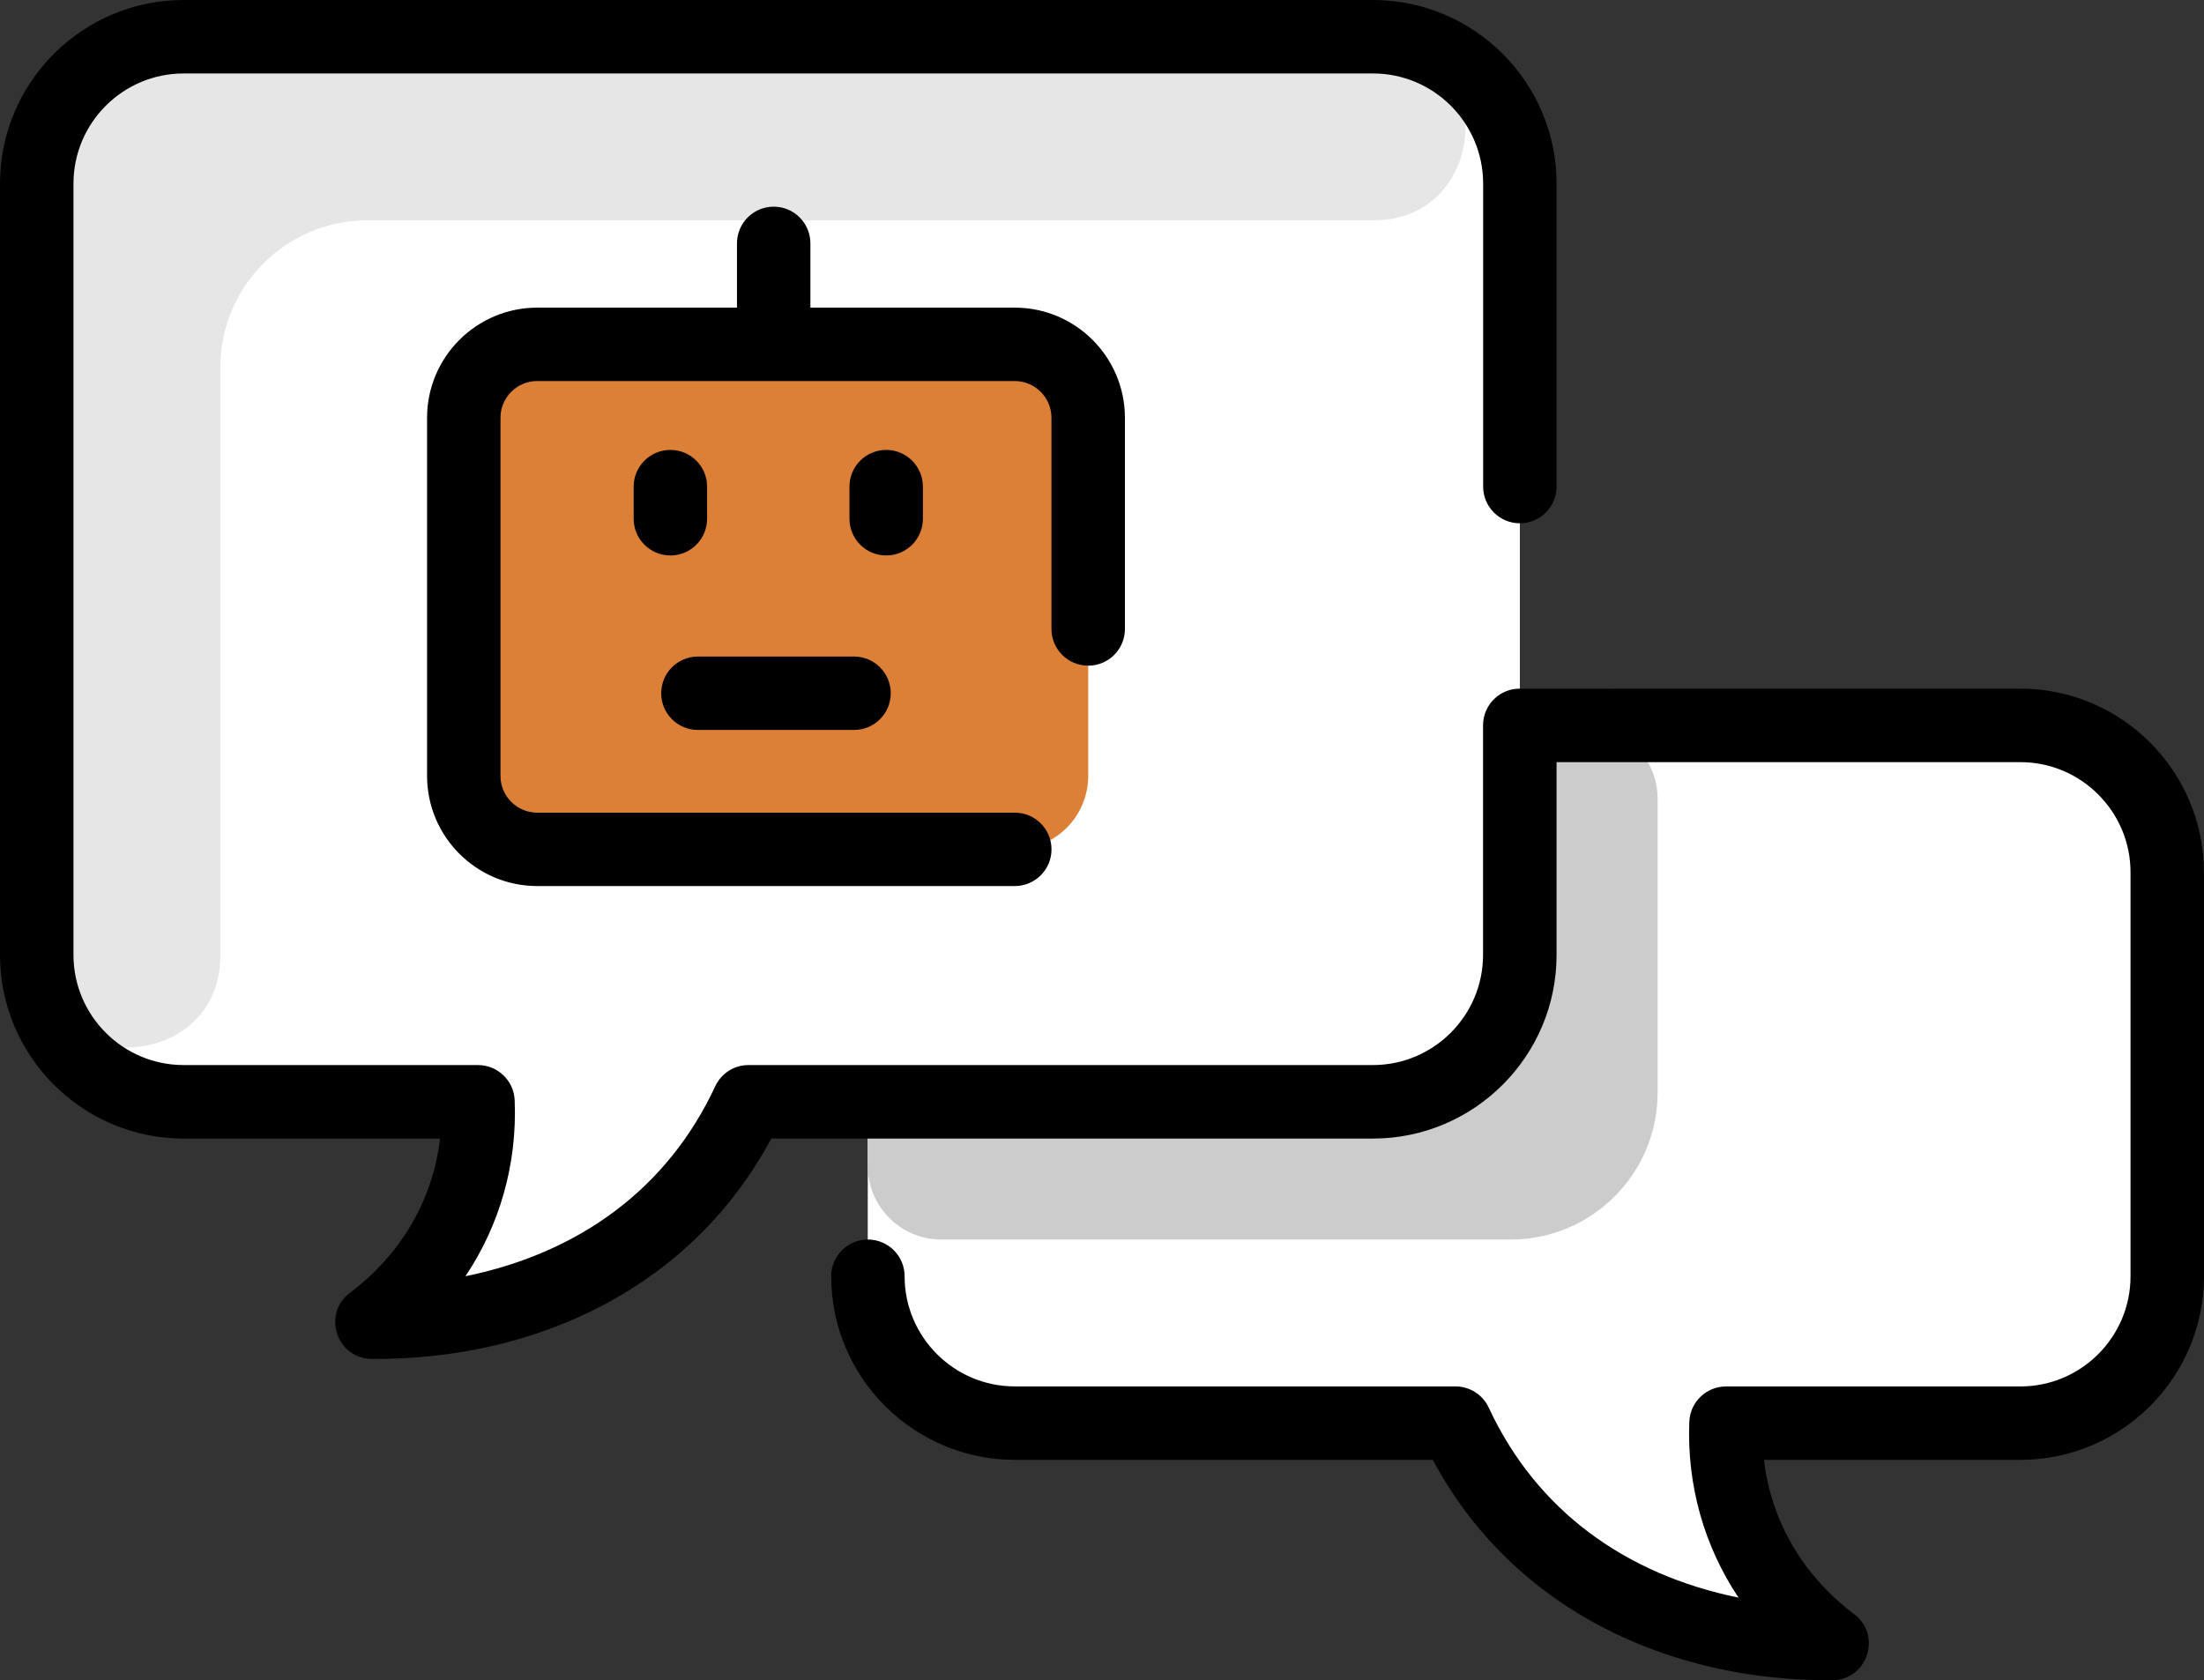 <?xml version="1.0" encoding="UTF-8"?><svg id="Capa_1" xmlns="http://www.w3.org/2000/svg" viewBox="0 0 419.67 320"><rect x="0" y="0" width="419.67" height="320" fill="#333333" stroke="none"/><defs><style>.cls-1{fill:#e6e6e6;}.cls-2{fill:#fff;}.cls-3{fill:#ccc;}.cls-4{fill:#dc7f37;}</style></defs><path class="cls-2" d="M412.67,166.12v76.94c0,15.45-12.53,27.98-27.98,27.98h-48.8c-4.2,0-7.43,3.67-6.95,7.84,.92,7.95,3.73,15.29,8.01,21.66,3.46,5.15-1.15,11.91-7.23,10.69-21.49-4.33-40.1-16.53-50.78-36.55-1.2-2.26-3.58-3.64-6.14-3.64h-79.59c-15.45,0-27.98-12.53-27.98-27.98v-76.94c0-15.45,12.53-27.98,27.98-27.98h191.47c15.45,0,27.98,12.53,27.98,27.98Z"/><path class="cls-3" d="M315.63,152.13v55.96c0,15.45-12.53,27.98-27.98,27.98h-108.41c-7.73,0-13.99-6.26-13.99-13.99v-55.96c0-15.45,12.53-27.98,27.98-27.98h108.41c7.73,0,13.99,6.26,13.99,13.99Z"/><path class="cls-2" d="M289.4,34.97V181.86c0,15.45-12.53,27.98-27.98,27.98h-114.56c-2.56,0-4.93,1.38-6.14,3.64-10.66,19.96-29.22,32.21-50.78,36.55-6.08,1.22-10.7-5.54-7.23-10.69,4.28-6.37,7.09-13.71,8.01-21.66,.48-4.17-2.75-7.84-6.95-7.84H34.97c-15.45,0-27.98-12.53-27.98-27.98V34.97c0-15.45,12.53-27.98,27.98-27.98h226.45c15.45,0,27.98,12.52,27.98,27.98Z"/><path class="cls-4" d="M207.21,79.56v68.2c0,7.73-6.26,13.99-13.99,13.99H102.29c-7.73,0-13.99-6.26-13.99-13.99V79.56c0-7.73,6.26-13.99,13.99-13.99h90.93c7.73,0,13.99,6.26,13.99,13.99Z"/><path class="cls-1" d="M261.52,41.97H69.94c-15.45,0-27.98,12.53-27.98,27.98v112.02c0,22.79-34.97,23.95-34.97-.1V34.97c0-15.45,12.53-27.98,27.98-27.98h226.45c24.05,0,22.9,34.97,.1,34.97Z"/><path d="M419.67,166.12v76.94c0,19.28-15.69,34.97-34.97,34.97h-48.81c1.37,11.92,7.68,22.27,17.16,29.38,5.34,4,2.54,12.53-4.13,12.59-31.37,.21-60.95-13.64-76.1-41.97h-79.58c-19.28,0-34.97-15.69-34.97-34.97,0-3.86,3.13-6.99,6.99-6.99s6.99,3.13,6.99,6.99c0,11.57,9.41,20.98,20.98,20.98h83.91c2.72,0,5.2,1.58,6.34,4.05,9.11,19.6,26.02,31.77,47.56,36.18-6.49-9.72-9.86-21.32-9.37-33.51,.15-3.75,3.24-6.71,6.99-6.71h56.04c11.57,0,20.98-9.41,20.98-20.98v-76.94c0-11.57-9.41-20.98-20.98-20.98h-88.31v36.72c0,19.28-15.69,34.97-34.97,34.97h-114.56c-14.97,27.97-44.14,42.18-76.1,41.97-6.67-.06-9.47-8.59-4.13-12.59,9.52-7.14,15.79-17.51,17.16-29.38H34.97c-19.28,0-34.97-15.69-34.97-34.97V34.97C0,15.69,15.69,0,34.97,0h226.45c19.28,0,34.97,15.69,34.97,34.97v57.7c0,3.86-3.13,6.99-6.99,6.99s-6.99-3.13-6.99-6.99V34.97c0-11.57-9.41-20.98-20.98-20.98H34.97c-11.57,0-20.98,9.41-20.98,20.98V181.86c0,11.57,9.41,20.98,20.98,20.98h56.04c3.75,0,6.84,2.96,6.99,6.71,.5,12.21-2.88,23.81-9.37,33.51,21.64-4.42,38.48-16.67,47.56-36.18,1.15-2.47,3.62-4.04,6.34-4.04h118.88c11.57,0,20.98-9.41,20.98-20.98v-43.72c0-3.93,3.25-7.12,7.21-6.98,.49-.02,94.59-.01,95.08-.01,19.28,0,34.97,15.69,34.97,34.97h0Zm-212.46-39.34c3.86,0,6.99-3.13,6.99-6.99v-40.22c0-11.57-9.41-20.98-20.98-20.98h-38.91v-12.24c0-3.86-3.13-6.99-6.99-6.99s-6.99,3.13-6.99,6.99v12.24h-38.03c-11.57,0-20.98,9.41-20.98,20.98v68.2c0,11.57,9.41,20.98,20.98,20.98h90.93c3.86,0,6.99-3.13,6.99-6.99s-3.13-6.99-6.99-6.99H102.29c-3.86,0-6.99-3.14-6.99-6.99V79.56c0-3.86,3.14-6.99,6.99-6.99h90.93c3.86,0,6.99,3.14,6.99,6.99v40.22c0,3.86,3.13,6.99,6.99,6.99Zm-72.57-27.98v-6.12c0-3.86-3.13-6.99-6.99-6.99s-6.99,3.13-6.99,6.99v6.12c0,3.86,3.13,6.99,6.99,6.99s6.99-3.13,6.99-6.99Zm41.09,0v-6.12c0-3.86-3.13-6.99-6.99-6.99s-6.99,3.13-6.99,6.99v6.12c0,3.86,3.13,6.99,6.99,6.99s6.99-3.13,6.99-6.99Zm-42.84,40.22h29.73c3.86,0,6.99-3.13,6.99-6.99s-3.13-6.99-6.99-6.99h-29.73c-3.86,0-6.99,3.13-6.99,6.99s3.13,6.99,6.99,6.99Z"/></svg>